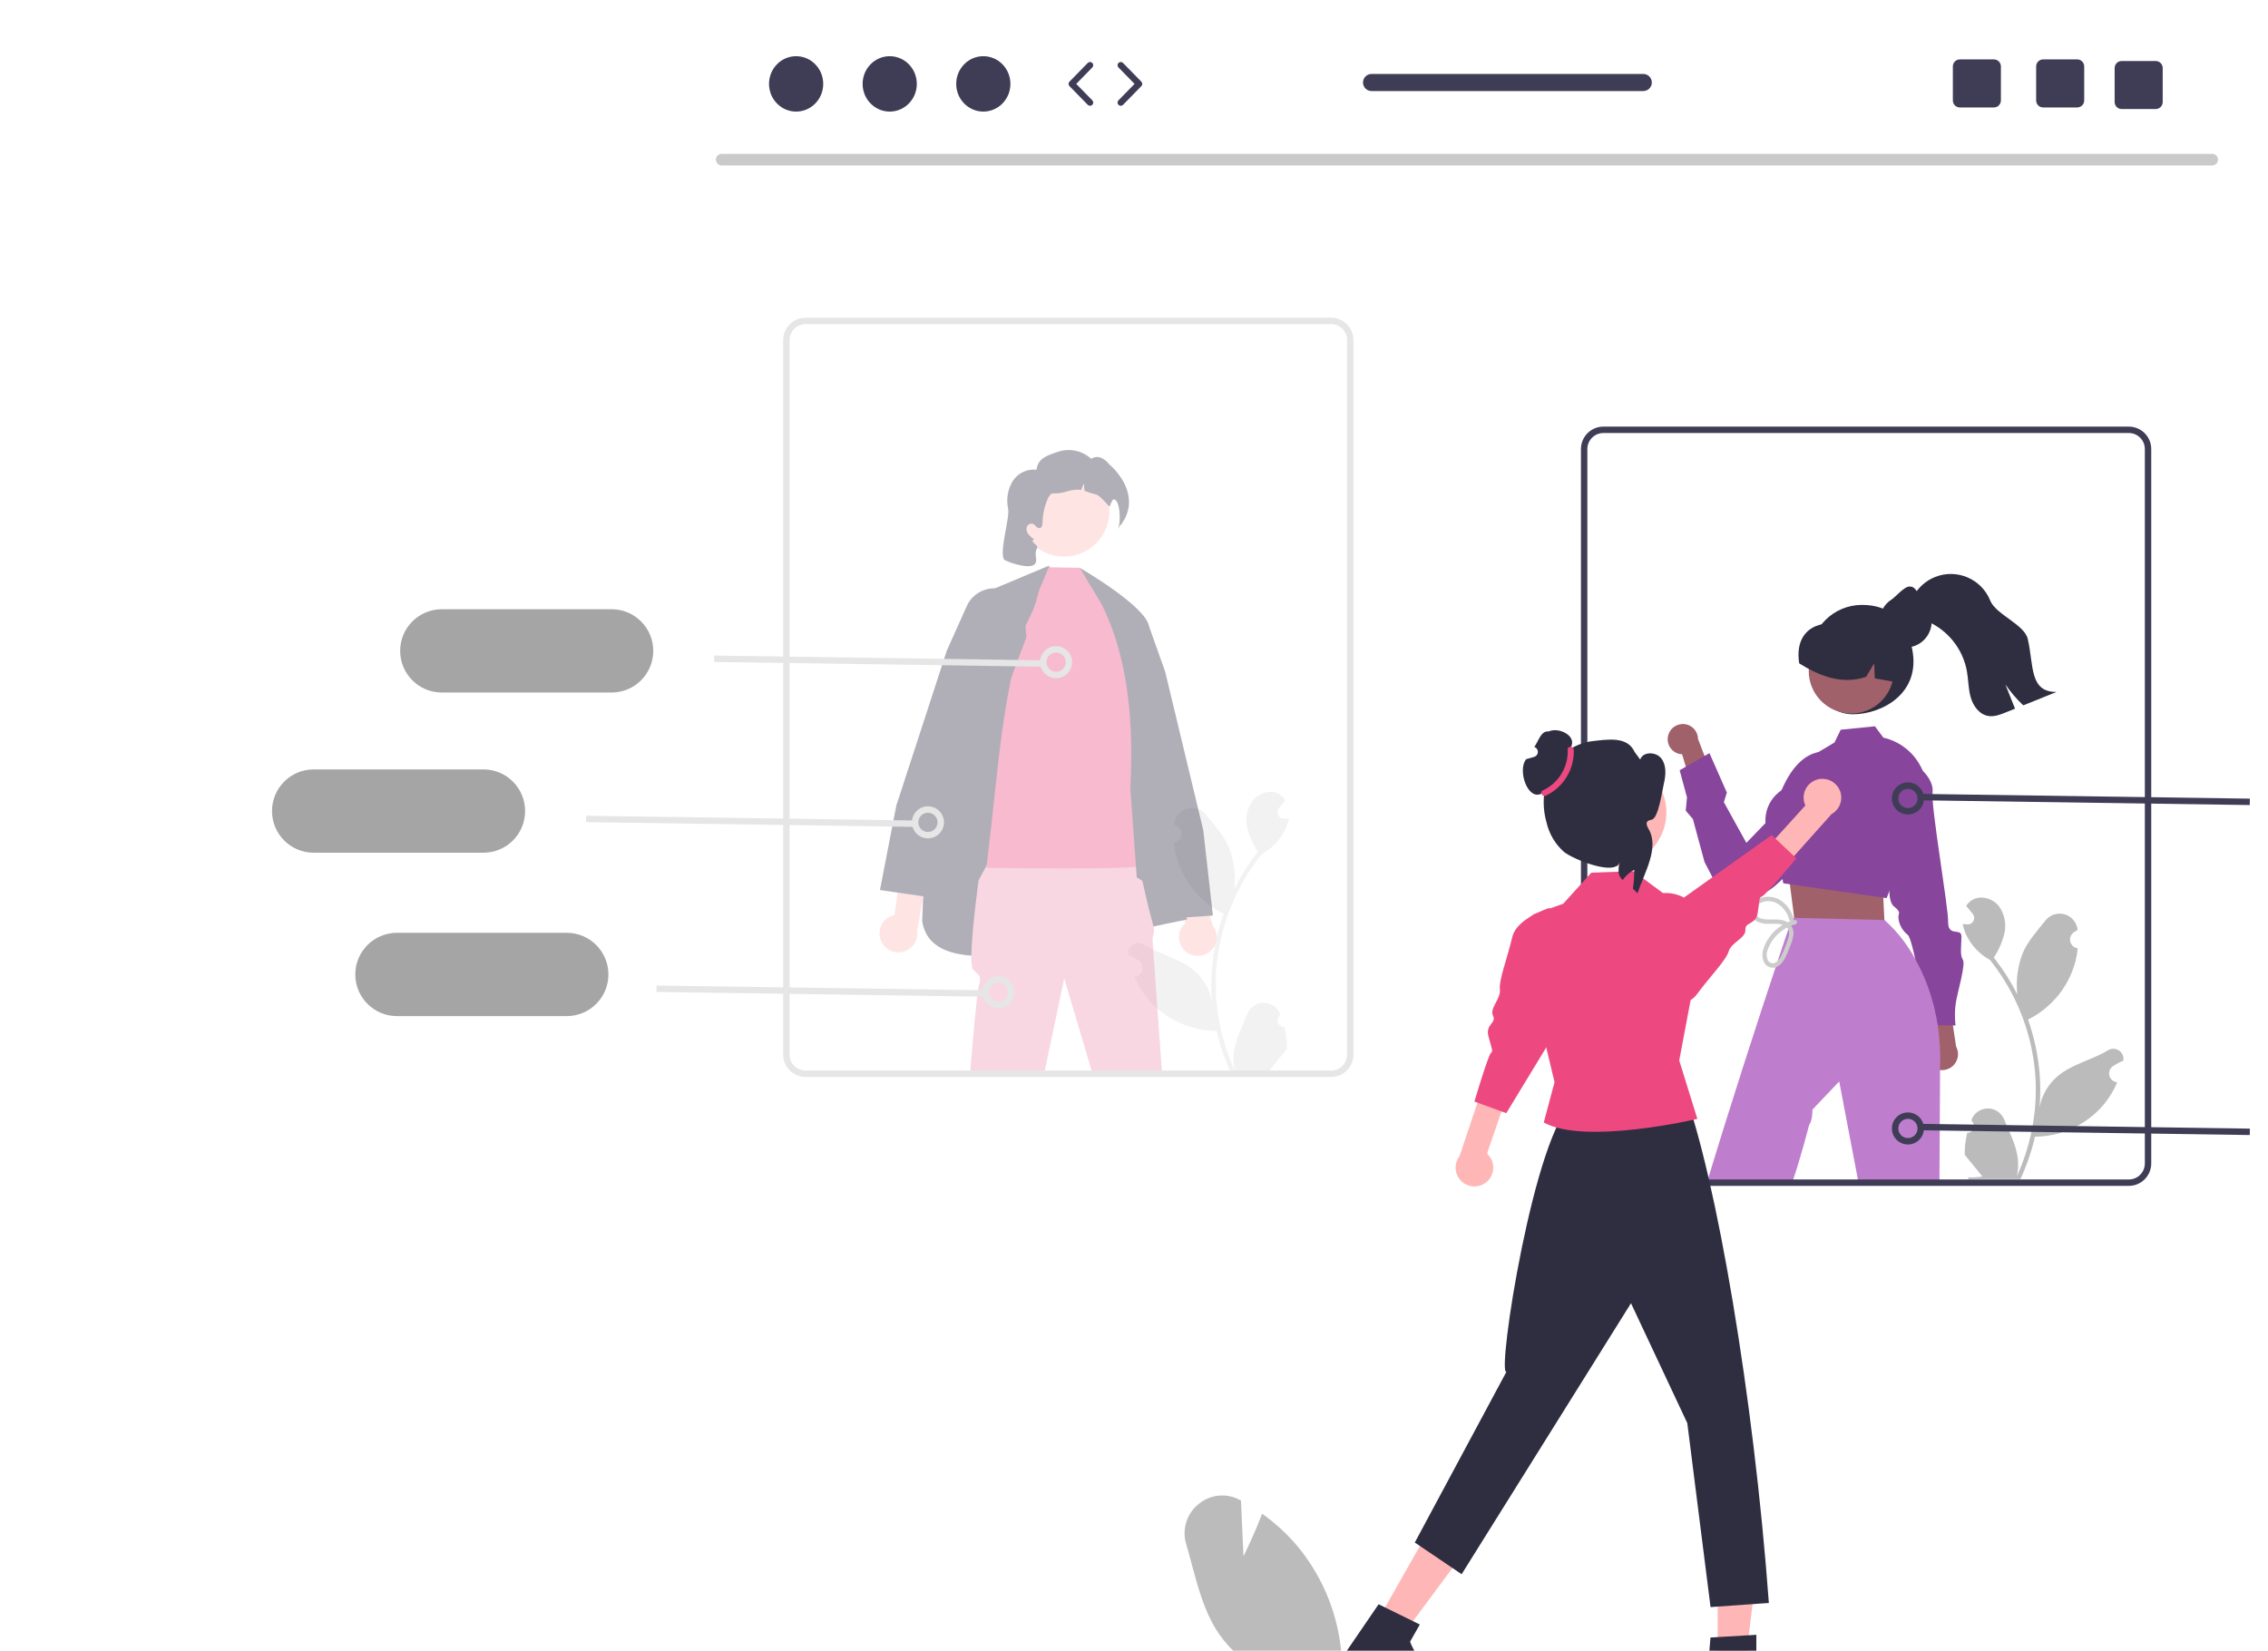 <?xml version="1.0" encoding="UTF-8" standalone="no"?>
<!-- Created with Inkscape (http://www.inkscape.org/) -->

<svg
   width="837.328"
   height="609.458"
   viewBox="0 0 221.543 161.252"
   version="1.1"
   id="svg1"
   xml:space="preserve"
   xmlns="http://www.w3.org/2000/svg"
   xmlns:svg="http://www.w3.org/2000/svg"><defs
     id="defs1" /><g
     id="g1"
     transform="matrix(0.265,0,0,0.265,-16871.68,-3486.067)"><g
       id="g503-5-5"
       transform="matrix(1.181,0,0,1.181,63766.98,13175.684)"><path
         d="m 529.115,336.031 c 1.125,0.052 2.08,-0.819 2.132,-1.944 0.028,-0.601 -0.211,-1.184 -0.653,-1.592 l -0.14,-0.556 0.056,-0.133 c 1.18,-2.786 4.395,-4.089 7.181,-2.909 1.324,0.56 2.374,1.619 2.925,2.947 1.653,3.981 3.757,7.968 4.275,12.177 0.228,1.86 0.132,3.746 -0.284,5.574 3.882,-8.468 5.898,-17.672 5.911,-26.987 8.5e-4,-2.338 -0.129,-4.673 -0.389,-6.996 -0.215,-1.904 -0.513,-3.795 -0.894,-5.673 -2.081,-10.186 -6.548,-19.734 -13.035,-27.858 -3.14,-1.713 -5.679,-4.347 -7.275,-7.548 -0.578,-1.151 -0.987,-2.379 -1.214,-3.646 0.354,0.046 0.714,0.075 1.068,0.099 0.11,0.006 0.226,0.012 0.337,0.017 l 0.042,0.002 c 1.115,0.05 2.06,-0.813 2.11,-1.929 0.022,-0.495 -0.138,-0.98 -0.45,-1.364 -0.153,-0.188 -0.306,-0.376 -0.459,-0.564 -0.232,-0.29 -0.47,-0.575 -0.703,-0.865 -0.027,-0.028 -0.052,-0.057 -0.075,-0.087 -0.267,-0.331 -0.534,-0.656 -0.801,-0.987 0.488,-0.757 1.143,-1.391 1.916,-1.852 2.677,-1.568 6.369,-0.482 8.303,1.939 1.834,2.557 2.432,5.799 1.632,8.843 -0.662,2.574 -1.758,5.017 -3.24,7.223 0.145,0.186 0.296,0.366 0.441,0.552 2.653,3.412 4.966,7.076 6.905,10.939 -0.471,-4.328 0.091,-8.706 1.642,-12.774 1.572,-3.791 4.517,-6.984 7.111,-10.262 1.916,-2.459 5.463,-2.899 7.922,-0.983 1.18,0.92 1.947,2.27 2.132,3.755 l 0.016,0.145 c -0.385,0.217 -0.762,0.448 -1.131,0.692 -1.271,0.849 -1.613,2.567 -0.764,3.838 0.431,0.645 1.113,1.079 1.879,1.198 l 0.057,0.009 c -0.137,1.389 -0.38,2.765 -0.726,4.117 -2.026,7.629 -7.141,14.068 -14.115,17.767 -0.226,0.116 -0.447,0.232 -0.674,0.343 1.948,5.52 3.17,11.27 3.635,17.105 0.263,3.443 0.248,6.901 -0.046,10.341 l 0.017,-0.122 c 0.743,-3.825 2.784,-7.277 5.777,-9.772 4.446,-3.652 10.727,-4.997 15.523,-7.933 1.476,-0.948 3.441,-0.519 4.388,0.957 0.406,0.632 0.575,1.388 0.476,2.133 l -0.02,0.128 c -0.715,0.291 -1.411,0.627 -2.084,1.004 -0.385,0.217 -0.762,0.448 -1.131,0.692 -1.271,0.849 -1.613,2.567 -0.764,3.838 0.431,0.645 1.113,1.079 1.879,1.198 l 0.057,0.009 c 0.041,0.006 0.075,0.012 0.116,0.018 -1.222,2.917 -2.936,5.602 -5.069,7.937 -5.324,5.713 -12.768,8.979 -20.577,9.029 h -0.006 c -1.049,4.558 -2.569,8.994 -4.535,13.238 h -16.199 c -0.058,-0.18 -0.11,-0.366 -0.163,-0.546 1.499,0.094 3.005,0.005 4.482,-0.267 -1.202,-1.475 -2.404,-2.961 -3.606,-4.436 -0.027,-0.028 -0.052,-0.057 -0.075,-0.087 -0.61,-0.755 -1.225,-1.504 -1.835,-2.259 l -3.1e-4,-9.2e-4 c -0.033,-2.314 0.233,-4.622 0.79,-6.868 l 4.9e-4,-3.1e-4 z"
         fill="#f2f2f2"
         id="path448-1-2"
         style="fill:#bbbbbb;fill-opacity:1" /><path
         d="m 480.109,187.417 c 0,8.917 4.461,17.991 13.378,17.991 8.917,0 21.221,-6.458 18.453,-20.298 -1.749,-8.744 -6.768,-13.839 -15.685,-13.839 -8.917,-6e-5 -16.146,7.229 -16.146,16.146 v 1.5e-4 z"
         fill="#2f2e41"
         id="path449-3-9" /><path
         d="m 517.515,314.821 c -1.836,-2.036 -1.673,-5.175 0.363,-7.011 0.217,-0.196 0.451,-0.372 0.699,-0.527 l -3.904,-17.204 8.58,3.228 2.391,15.842 c 1.3,2.431 0.382,5.455 -2.049,6.755 -2.034,1.087 -4.548,0.639 -6.082,-1.084 v 6e-5 z"
         fill="#a0616a"
         id="path450-4-1" /><path
         d="m 499.303,253.843 5.989,0.61 c 0,0 -1.566,8.871 0.883,10.87 2.449,1.998 1.462,1.989 1.448,3.47 0.151,2.15 1.209,4.134 2.91,5.458 1.96,1.5 6.037,28.212 6.037,28.212 l 8.886,0.085 c -0.265,-2.297 -0.243,-4.619 0.066,-6.911 0.527,-3.451 3.19,-12.143 2.217,-13.633 -0.973,-1.49 -0.461,-4.231 -0.432,-7.193 0.028,-2.962 -4.209,0.311 -4.161,-4.626 0.047,-4.936 -5.387,-35.912 -4.851,-40.35 0.536,-4.438 -4.856,-8.439 -4.856,-8.439 l -4.936,-0.047 -9.198,32.495 z"
         fill="#e6e6e6"
         id="path451-2-5"
         style="fill:#87459c;fill-opacity:1" /><path
         d="m 435.729,212.183 c -0.564,2.536 1.034,5.049 3.569,5.613 0.27,0.06 0.545,0.096 0.822,0.108 l 4.804,16.009 5.571,-6.664 -5.416,-14.181 c -0.062,-2.611 -2.229,-4.677 -4.84,-4.616 -2.185,0.052 -4.05,1.594 -4.511,3.73 z"
         fill="#a0616a"
         id="path452-6-9" /><path
         d="m 486.448,217.398 c 0,0 -11.614,-4.355 -17.911,19.493 l -8.359,8.657 -7.022,-12.689 0.929,-3.01 -5.427,-12.304 -9.305,5.34 2.291,8.447 -0.387,4.176 2.224,2.597 3.64,13.423 2.277,4.386 c 0,0 2.872,5.615 7.884,6.54 1.336,0.25 2.704,0.289 4.052,0.115 3.206,-0.501 6.178,-1.985 8.505,-4.246 6.198,-5.527 12.059,-11.419 17.552,-17.646 l -0.942,-23.278 z"
         fill="#e6e6e6"
         id="path453-4-9"
         style="fill:#87459c;fill-opacity:1" /><polygon
         points="503.546,275.685 475.482,271.885 473.327,255.163 476.305,250.269 502.026,257.329 502.848,261.244 "
         fill="#a0616a"
         id="polygon453-5-8" /><circle
         cx="492.923"
         cy="191.893"
         r="13.282"
         fill="#a0616a"
         id="circle453-2-8" /><path
         d="m 515.177,222.952 c -2.192,-5.17 -6.728,-8.978 -12.2,-10.24 l -0.05,-0.01 -2.63,-3.54 -10.67,1.07 -1.95,4 -5.06,3.01 h -0.01 l -0.01,0.01 -2.65,1.58 -8.79,10.29 -0.01,0.01 c -2.608,1.741 -4.379,4.486 -4.89,7.58 -0.133,0.883 -0.176,1.778 -0.13,2.67 0.29,5.47 3.71,10.34 4.18,10.99 l 1.15,6.47 0.23,1.33 2.07,0.3 29.16,4.17 0.81,0.12 0.24,0.03 0.84,-2.17 v -0.02 l 8.13,-21.27 3.65,-9.49 c 0.01,-2.369 -0.47,-4.715 -1.41,-6.89 z"
         fill="#e6e6e6"
         id="path454-2-7"
         style="fill:#87459c;fill-opacity:1" /><path
         d="m 506.823,195.375 c -0.12,-0.019 -0.241,-0.044 -0.361,-0.063 -2.072,-0.367 -4.144,-0.729 -6.209,-1.102 l -0.19,-4.682 -2.503,4.194 c -5.709,1.894 -11.05,0.824 -16.074,-1.54 -1.657,-0.787 -3.265,-1.673 -4.815,-2.655 -1.081,-6.595 1.646,-11.793 8.649,-12.456 0.217,-0.021 0.374,-0.203 0.564,-0.298 l 0.006,-0.006 v -2.4e-4 c 0.323,-0.152 0.653,-0.298 0.982,-0.431 5.265,-2.058 11.244,-0.898 15.358,2.978 4.156,4.228 5.886,10.275 4.594,16.062 z"
         fill="#2f2e41"
         id="path455-0-6" /><path
         d="m 519.907,302.492 c -0.588,-3.924 -1.552,-7.781 -2.88,-11.52 v -0.01 c -1.112,-3.161 -2.497,-6.219 -4.14,-9.14 -0.005,1.2e-4 -0.01,-0.004 -0.01,-0.01 v -4.3e-4 c -2.365,-4.402 -5.452,-8.377 -9.13,-11.76 l -0.39,-0.41 h -0.1 l -28.16,-0.69 h -0.29 l -0.32,-0.01 c 0,0 -0.12,0.35 -0.35,1.01 -0.009,0.041 -0.022,0.082 -0.04,0.12 -0.08,0.26 -0.18,0.56 -0.3,0.89 -0.07,0.22 -0.15,0.45 -0.23,0.7 -0.09,0.27 -0.19,0.55 -0.29,0.85 -0.78,2.33 -1.92,5.71 -3.32,9.9 -0.21,0.64 -0.43,1.3 -0.66,1.99 -5.34,16.07 -13.93,42.33 -21.43,67.22 h 26.6 c 2.58,-7.46 5.32,-18.1 5.32,-18.1 1.07,-1.27 1.01,-4.72 1.01,-4.72 l 8.36,-8.78 6.02,31.6 h 25.26 l 0.19,-35.17 v -0.3 c 0.197,-4.566 -0.044,-9.14 -0.72,-13.66 z"
         fill="#cccccc"
         id="path456-4-8"
         style="fill:#be7dcd;fill-opacity:1" /><path
         d="m 501.734,176.437 v 0.011 c -0.002,0.695 0.087,1.388 0.264,2.06 0.028,0.118 0.062,0.241 0.101,0.359 v 0.006 c 0.763,2.434 2.623,4.37 5.024,5.232 0.174,0.067 0.354,0.123 0.533,0.174 0.378,0.11 0.765,0.189 1.156,0.236 0.351,0.05 0.706,0.074 1.061,0.073 0.277,0.001 0.555,-0.012 0.831,-0.039 0.646,-0.065 1.281,-0.211 1.892,-0.432 0.096,-0.028 0.189,-0.061 0.281,-0.101 0.046,-0.016 0.091,-0.035 0.135,-0.056 4.151,-1.737 6.107,-6.511 4.369,-10.661 -0.052,-0.124 -0.107,-0.247 -0.165,-0.369 l -0.006,-0.006 c -0.399,-0.836 -0.94,-1.595 -1.6,-2.245 -1.471,-1.465 -2.119,-5.137 -4.353,-5.137 -0.107,-0.002 -0.214,0.002 -0.32,0.011 -1.499,0.051 -4.269,3.284 -5.448,4.048 -0.875,0.553 -1.634,1.272 -2.234,2.116 -0.626,0.868 -1.073,1.853 -1.314,2.896 -0.138,0.598 -0.207,1.21 -0.208,1.824 z"
         fill="#2f2e41"
         id="path457-1-8" /><path
         d="m 511.679,173.602 c 1.264,1.472 3.243,2.044 5.028,2.809 6.397,2.806 10.996,8.59 12.289,15.454 0.494,2.754 0.429,5.605 1.209,8.29 0.775,2.685 2.694,5.319 5.448,5.785 1.864,0.318 3.732,-0.401 5.485,-1.112 0.964,-0.387 1.928,-0.777 2.892,-1.167 -1.006,-2.523 -2.01,-5.047 -3.012,-7.57 1.611,2.381 3.485,4.574 5.587,6.537 3.455,-1.393 6.914,-2.786 10.375,-4.18 -8.516,0.032 -7.063,-8.234 -8.968,-16.529 -1.047,-4.558 -9.964,-7.644 -11.713,-11.98 -2.731,-6.799 -10.456,-10.096 -17.254,-7.365 -2.93,1.177 -5.344,3.36 -6.808,6.157 -1.748,0.697 -1.799,3.418 -0.558,4.871 z"
         fill="#2f2e41"
         id="path458-9-9" /><path
         d="m 475.509,270.973 c -3.977,1.037 -7.196,3.953 -8.62,7.808 -0.504,1.089 -0.491,2.348 0.036,3.427 0.412,0.77 1.329,1.118 2.148,0.814 0.822,-0.443 1.478,-1.142 1.869,-1.991 0.573,-1.089 1.065,-2.219 1.474,-3.38 0.668,-1.752 2.094,-4.677 0.059,-6.047 -1.712,-1.152 -3.978,-0.705 -5.903,-0.784 -2.081,-0.085 -4.394,-0.882 -5.133,-3.039 -0.719,-2.098 0.967,-4.071 2.784,-4.868 2.218,-0.92 4.749,-0.679 6.754,0.643 1.951,1.353 3.345,3.369 3.921,5.672 0.089,0.372 -0.14,0.746 -0.512,0.835 -0.354,0.085 -0.713,-0.119 -0.822,-0.467 -0.51,-2.137 -1.856,-3.981 -3.736,-5.118 -1.868,-1.078 -4.189,-0.987 -5.967,0.233 -0.933,0.581 -1.366,1.711 -1.061,2.766 0.469,0.937 1.351,1.598 2.382,1.785 2.196,0.531 4.492,-0.156 6.681,0.545 2.037,0.522 3.336,2.517 2.989,4.591 -0.228,1.245 -0.597,2.459 -1.099,3.62 -0.427,1.194 -0.927,2.36 -1.495,3.494 -0.869,1.642 -2.436,3.42 -4.503,2.938 -2.357,-0.549 -2.916,-3.3 -2.411,-5.324 1.366,-4.669 5.09,-8.274 9.801,-9.489 0.372,-0.089 0.746,0.141 0.834,0.513 0.084,0.354 -0.119,0.713 -0.466,0.821 v 6e-5 z"
         fill="#cccccc"
         id="path459-4-5" /><path
         d="m 579.547,352.622 h -164 c -3.864,-0.005 -6.995,-3.136 -7,-7 v -223 c 0.004,-3.864 3.136,-6.996 7,-7 h 164 c 3.864,0.004 6.996,3.136 7,7 v 223 c -0.005,3.864 -3.136,6.995 -7,7 z m -164,-235 c -2.76,0.003 -4.997,2.24 -5,5 v 223 c 0.003,2.76 2.24,4.997 5,5 h 164 c 2.76,-0.003 4.997,-2.24 5,-5 v -223 c -0.003,-2.76 -2.24,-4.997 -5,-5 z"
         fill="#3f3d56"
         id="path460-9-9" /><path
         d="M 605.61,34.099 H 140.317 c -0.998,-0.021 -1.789,-0.847 -1.768,-1.845 0.021,-0.968 0.8,-1.747 1.768,-1.768 h 465.293 c 0.998,0.021 1.789,0.847 1.768,1.845 -0.021,0.968 -0.8,1.747 -1.768,1.768 z"
         fill="#cacaca"
         id="path461-6-9" /><path
         d="m 696,248.622 h -53 c -7.18,0 -13,-5.82 -13,-13 0,-7.18 5.82,-13 13,-13 h 53 c 7.18,0 13,5.82 13,13 0,7.18 -5.82,13 -13,13 z"
         fill="#ed4980"
         id="path462-8-3"
         style="fill:#87459c;fill-opacity:1" /><path
         d="m 315.979,303.031 c -1.125,0.052 -2.08,-0.819 -2.132,-1.944 -0.028,-0.601 0.211,-1.183 0.653,-1.592 l 0.14,-0.556 -0.056,-0.133 c -1.18,-2.786 -4.395,-4.089 -7.181,-2.909 -1.324,0.56 -2.374,1.619 -2.925,2.947 -1.653,3.981 -3.757,7.968 -4.275,12.177 -0.228,1.86 -0.132,3.746 0.284,5.574 -3.882,-8.468 -5.898,-17.672 -5.911,-26.987 -8.5e-4,-2.338 0.129,-4.673 0.389,-6.996 0.215,-1.904 0.513,-3.795 0.894,-5.673 2.081,-10.186 6.548,-19.734 13.035,-27.858 3.14,-1.713 5.679,-4.347 7.275,-7.548 0.578,-1.151 0.987,-2.379 1.214,-3.646 -0.354,0.046 -0.714,0.075 -1.068,0.099 -0.11,0.006 -0.226,0.012 -0.337,0.017 l -0.042,0.002 c -1.115,0.05 -2.06,-0.813 -2.11,-1.929 -0.022,-0.495 0.138,-0.98 0.45,-1.364 0.153,-0.188 0.306,-0.376 0.459,-0.564 0.232,-0.29 0.47,-0.575 0.703,-0.865 0.027,-0.028 0.052,-0.057 0.075,-0.087 0.267,-0.331 0.534,-0.656 0.801,-0.987 -0.488,-0.757 -1.143,-1.391 -1.916,-1.852 -2.677,-1.568 -6.369,-0.482 -8.303,1.939 -1.834,2.557 -2.432,5.799 -1.632,8.843 0.662,2.574 1.758,5.017 3.24,7.223 -0.145,0.186 -0.296,0.366 -0.441,0.552 -2.653,3.412 -4.966,7.076 -6.905,10.939 0.471,-4.328 -0.091,-8.706 -1.642,-12.774 -1.572,-3.791 -4.517,-6.984 -7.111,-10.262 -1.916,-2.459 -5.463,-2.899 -7.922,-0.983 -1.18,0.92 -1.947,2.27 -2.132,3.755 l -0.016,0.145 c 0.385,0.217 0.762,0.448 1.131,0.692 1.271,0.849 1.613,2.567 0.764,3.838 -0.431,0.645 -1.113,1.079 -1.879,1.198 l -0.056,0.009 c 0.137,1.389 0.38,2.765 0.726,4.117 2.026,7.629 7.141,14.068 14.115,17.767 0.226,0.116 0.447,0.232 0.674,0.343 -1.948,5.52 -3.17,11.27 -3.635,17.105 -0.263,3.443 -0.248,6.901 0.046,10.341 l -0.018,-0.122 c -0.743,-3.825 -2.784,-7.277 -5.777,-9.772 -4.446,-3.652 -10.727,-4.997 -15.523,-7.933 -1.476,-0.948 -3.441,-0.519 -4.388,0.957 -0.406,0.632 -0.575,1.388 -0.476,2.133 l 0.02,0.128 c 0.715,0.291 1.411,0.627 2.084,1.004 0.385,0.217 0.762,0.448 1.131,0.692 1.271,0.849 1.613,2.567 0.764,3.838 -0.431,0.645 -1.113,1.079 -1.879,1.198 l -0.057,0.009 c -0.041,0.006 -0.075,0.012 -0.116,0.018 1.222,2.917 2.936,5.602 5.069,7.937 5.324,5.713 12.768,8.979 20.577,9.029 h 0.006 c 1.049,4.558 2.569,8.994 4.535,13.238 h 16.199 c 0.058,-0.18 0.11,-0.366 0.163,-0.546 -1.499,0.094 -3.005,0.005 -4.482,-0.267 1.202,-1.475 2.404,-2.961 3.606,-4.436 0.027,-0.028 0.052,-0.057 0.075,-0.087 0.61,-0.755 1.225,-1.504 1.835,-2.259 l 3.1e-4,-9.2e-4 c 0.033,-2.314 -0.233,-4.622 -0.79,-6.868 l -4.9e-4,-3.1e-4 z"
         fill="#f2f2f2"
         id="path463-5-4" /><g
         opacity="0.38"
         id="g472-0-0"><path
           d="m 285.221,279.497 c -2.503,-2.049 -2.871,-5.738 -0.822,-8.241 0.218,-0.267 0.46,-0.514 0.722,-0.738 l -13.238,-34.609 10.58,2.241 11.233,33.29 c 1.947,2.604 1.415,6.294 -1.19,8.241 -2.179,1.629 -5.191,1.554 -7.285,-0.184 z"
           fill="#ffb8b8"
           id="path464-4-1" /><path
           d="m 290.667,241.592 -11.88,-49.44 -5.11,-14.38 c -0.005,-0.005 -0.009,-0.012 -0.01,-0.02 -0.832,-2.349 -2.572,-4.266 -4.83,-5.32 -2.259,-1.082 -4.859,-1.204 -7.21,-0.34 -0.201,0.07 -0.398,0.15 -0.59,0.24 -0.41,0.187 -0.808,0.401 -1.19,0.64 -2.205,1.39 -3.736,3.631 -4.23,6.19 l -0.9,4.72 -0.38,2.01 14.03,49.04 v 0.02 l 4.88,17.08 2.26,7.88 v 0.01 l 2.62,9.17 0.06,0.19 6.29,-0.42 h 0.01 l 0.95,-0.07 7.2,-0.48 1.04,-0.07 -3.01,-26.65 z"
           fill="#2f2e41"
           id="path465-7-3" /><path
           d="m 242.437,159.047 26.462,53.514 16.74,56.903 c -35.268,6.877 -79.52,21.589 -82.705,0.489 1.963,-58.826 8.146,-77.59 20.911,-103.092 z"
           fill="#2f2e41"
           id="path466-9-5" /><path
           d="m 277.817,317.622 h -21.73 l -8.81,-29.77 -6.2,29.39 c -0.02,0.13 -0.03,0.25 -0.05,0.38 h -23.16 c 0.75,-9.2 2.12,-25.2 2.77,-27.47 0.92,-3.22 0,-3.22 -1.84,-5.06 -0.41,-0.41 -0.55,-2.05 -0.51,-4.34 0.11,-7.89 2.26,-23.52 2.26,-23.52 l 2.55,-4.72 0.88,-1.64 45.42,-1.6 0.39,-0.01 0.84,3.66 1.03,4.51 1.81,7.91 1.67,6.31 0.09,0.32 v 1.87 c -0.284,0.652 -0.414,1.36 -0.38,2.07 -6e-5,0.64 1.44,20.58 2.97,41.71 z"
           fill="#2f2e41"
           id="path467-4-0"
           style="fill:#ed97b4;fill-opacity:1" /><path
           d="m 239.336,166.983 3.118,-7.461 9.652,0.169 10.064,14.236 10.563,44.423 c 0,0 3.794,32.451 0,34.164 -3.794,1.713 -49.735,0.802 -49.735,0.802 2.127,-17.525 3.712,-35.352 5.383,-46.002 5.522,-35.197 8.128,-27.79 10.955,-40.33 z"
           fill="#ed4980"
           id="path468-6-7" /><path
           d="m 252.106,159.691 c 0,0 20.79,12.018 21.604,18.292 0.813,6.273 3.536,83.057 3.536,83.057 l -7.352,-4.751 -2.009,-27.985 c 1.401,-24.867 -2.019,-43.402 -8.973,-57.296 l -6.805,-11.317 z"
           fill="#2f2e41"
           id="path469-5-4" /><circle
           cx="247.198"
           cy="142.026"
           r="14.169"
           transform="rotate(-80.783,247.198,142.026)"
           fill="#ffb8b8"
           id="circle469-0-5" /><path
           d="m 229.739,141.185 c 0.633,2.871 -2.834,13.439 -1.238,15.907 0.258,0.513 7.835,3.337 9.572,1.47 1.113,-1.196 -0.403,-3.209 0.758,-5.044 0.519,-0.82 -1.993,-1.783 -1.331,-2.491 l 0.345,-0.281 c -0.676,-0.417 -1.28,-0.94 -1.787,-1.551 -0.51,-0.622 -0.688,-1.451 -0.479,-2.228 0.254,-0.784 1.083,-1.227 1.877,-1.002 0.83,0.326 1.334,1.525 2.202,1.34 0.702,-0.153 0.849,-1.079 0.849,-1.806 -0.025,-3.804 1.813,-9.21 3.236,-9.044 1.438,0.079 2.878,-0.114 4.245,-0.568 1.368,-0.455 2.812,-0.639 4.251,-0.543 0.102,0.013 0.204,0.032 0.313,0.051 0.231,-0.723 0.548,-1.415 0.945,-2.062 -0.045,0.781 -0.006,1.564 0.115,2.336 1.145,0.472 2.328,0.846 3.536,1.117 1.315,0.185 4.206,4.117 4.34,3.715 0.231,-0.723 0.548,-1.415 0.945,-2.062 2.168,-1.017 2.748,7.164 1.575,8.988 -0.018,0.027 0.006,0.058 0.013,0.089 0.638,-0.849 1.028,-1.883 0.811,-1.091 5.979,-7.74 0.564,-15.497 -3.515,-19.035 -0.656,-0.877 -1.523,-1.573 -2.521,-2.023 -1.017,-0.447 -2.192,-0.33 -3.102,0.306 -2.794,-2.561 -6.757,-3.407 -10.353,-2.208 -3.504,1.219 -6.204,1.934 -6.74,5.61 -2.984,-0.326 -5.89,1.088 -7.474,3.638 -1.51,2.549 -2.005,5.573 -1.385,8.47 z"
           fill="#2f2e41"
           id="path470-2-6" /><path
           d="m 190.034,276.001 c -1.203,-3.002 0.255,-6.411 3.257,-7.614 0.32,-0.128 0.651,-0.228 0.989,-0.298 l 5.109,-36.701 8.185,7.069 -6.228,34.577 c 0.449,3.221 -1.799,6.195 -5.019,6.644 -2.695,0.375 -5.296,-1.145 -6.292,-3.677 h -3e-5 z"
           fill="#ffb8b8"
           id="path471-1-9" /><path
           d="m 235.127,178.032 -0.39,-3.56 c -0.368,-3.288 -2.432,-6.142 -5.44,-7.52 -1.142,-0.53 -2.381,-0.819 -3.64,-0.85 h -0.01 c -3.788,-0.088 -7.26,2.103 -8.81,5.56 l -6.24,13.95 -15.75,48.35 -5.09,26.3 5.5,0.81 7.97,1.17 0.06,0.01 1.83,0.27 25.57,-68.44 0.01,-0.02 4.78,-12.79 -0.35,-3.24 z"
           fill="#2f2e41"
           id="path472-3-2" /></g><path
         d="m 330.547,318.622 h -164 c -3.864,-0.005 -6.995,-3.136 -7,-7 v -223 c 0.004,-3.864 3.136,-6.996 7,-7 h 164 c 3.864,0.004 6.996,3.136 7,7 v 223 c -0.005,3.864 -3.136,6.995 -7,7 z m -164,-235 c -2.76,0.003 -4.997,2.24 -5,5 v 223 c 0.003,2.76 2.24,4.997 5,5 h 164 c 2.76,-0.003 4.997,-2.24 5,-5 v -223 c -0.003,-2.76 -2.24,-4.997 -5,-5 z"
         fill="#e6e6e6"
         id="path473-9-4" /><path
         d="M 66,248.622 H 13 c -7.18,0 -13,-5.82 -13,-13 0,-7.18 5.82,-13 13,-13 h 53 c 7.18,0 13,5.82 13,13 0,7.18 -5.82,13 -13,13 z"
         fill="#e6e6e6"
         id="path474-8-0"
         style="fill:#a5a5a5;fill-opacity:1" /><path
         d="M 92,299.622 H 39 c -7.18,0 -13,-5.82 -13,-13 0,-7.18 5.82,-13 13,-13 h 53 c 7.18,0 13,5.82 13,13 0,7.18 -5.82,13 -13,13 z"
         fill="#e6e6e6"
         id="path475-0-9"
         style="fill:#a5a5a5;fill-opacity:1" /><rect
         x="170.229"
         y="240.61"
         width="2"
         height="102.43"
         transform="rotate(-89.172,171.229,291.825)"
         fill="#e6e6e6"
         id="rect475-7-7" /><path
         d="m 226.736,297.142 c -1.914,0.001 -3.662,-1.089 -4.502,-2.809 v 0 c -1.21,-2.482 -0.179,-5.475 2.303,-6.685 2.482,-1.21 5.475,-0.179 6.685,2.303 1.21,2.482 0.179,5.475 -2.303,6.685 -0.68,0.332 -1.426,0.504 -2.183,0.506 z m -0.01,-8.001 c -1.657,0.002 -2.999,1.346 -2.998,3.004 4.3e-4,0.455 0.104,0.903 0.303,1.312 v 0 c 0.728,1.487 2.523,2.103 4.01,1.375 1.487,-0.728 2.103,-2.523 1.375,-4.01 -0.503,-1.028 -1.547,-1.68 -2.691,-1.68 z"
         fill="#e6e6e6"
         id="path476-6-1" /><rect
         x="148.229"
         y="187.61"
         width="2"
         height="102.43"
         transform="rotate(-89.172,149.229,238.825)"
         fill="#e6e6e6"
         id="rect476-0-1" /><path
         d="m 204.736,244.142 c -1.914,0.001 -3.662,-1.088 -4.502,-2.808 v 0 c -1.212,-2.483 -0.181,-5.477 2.301,-6.689 2.483,-1.212 5.477,-0.181 6.689,2.301 1.212,2.483 0.181,5.477 -2.301,6.689 -0.681,0.332 -1.429,0.506 -2.186,0.507 z m -2.705,-3.685 c 0.726,1.489 2.522,2.107 4.011,1.38 1.489,-0.726 2.107,-2.522 1.38,-4.01 -0.726,-1.489 -2.522,-2.107 -4.011,-1.38 -0.715,0.349 -1.261,0.967 -1.52,1.719 -0.259,0.752 -0.208,1.577 0.14,2.292 z"
         fill="#e6e6e6"
         id="path477-4-6" /><path
         d="M 106,198.622 H 53 c -7.18,0 -13,-5.82 -13,-13 0,-7.18 5.82,-13 13,-13 h 53 c 7.18,0 13,5.82 13,13 0,7.18 -5.82,13 -13,13 z"
         fill="#e6e6e6"
         id="path478-1-1"
         style="fill:#a5a5a5;fill-opacity:1" /><rect
         x="188.229"
         y="137.61"
         width="2"
         height="102.43"
         transform="rotate(-89.172,189.229,188.825)"
         fill="#e6e6e6"
         id="rect478-3-3" /><path
         d="m 244.736,194.142 c -1.914,0.001 -3.662,-1.088 -4.502,-2.808 v 0 c -1.212,-2.483 -0.181,-5.477 2.301,-6.689 2.483,-1.212 5.477,-0.181 6.689,2.301 1.212,2.483 0.181,5.477 -2.301,6.689 -0.681,0.332 -1.429,0.506 -2.186,0.507 z m -2.705,-3.685 c 0.726,1.489 2.522,2.107 4.011,1.38 1.489,-0.726 2.107,-2.522 1.38,-4.01 -0.726,-1.489 -2.522,-2.107 -4.011,-1.38 -0.715,0.349 -1.261,0.967 -1.52,1.719 -0.259,0.752 -0.208,1.577 0.14,2.292 z"
         fill="#e6e6e6"
         id="path479-8-1" /><rect
         x="565.104"
         y="180.794"
         width="2"
         height="102.43"
         transform="rotate(-89.172,566.104,232.008)"
         fill="#3f3d56"
         id="rect479-2-1" /><path
         d="m 510.61,236.694 c -2.766,0.006 -5.014,-2.231 -5.02,-4.997 -0.006,-2.766 2.231,-5.014 4.997,-5.02 2.766,-0.006 5.014,2.231 5.02,4.997 0.004,1.918 -1.087,3.67 -2.81,4.512 -0.681,0.333 -1.429,0.507 -2.187,0.508 z m -0.007,-8.004 c -1.658,-6e-5 -3.002,1.344 -3.002,3.002 -1.2e-4,1.658 1.344,3.002 3.002,3.002 1.658,9e-5 3.002,-1.344 3.002,-3.002 0,-0.456 -0.104,-0.906 -0.303,-1.315 v -5.2e-4 c -0.504,-1.031 -1.551,-1.685 -2.699,-1.687 z"
         fill="#3f3d56"
         id="path480-7-0" /><path
         d="m 696,351.622 h -53 c -7.18,0 -13,-5.82 -13,-13 0,-7.18 5.82,-13 13,-13 h 53 c 7.18,0 13,5.82 13,13 0,7.18 -5.82,13 -13,13 z"
         fill="#ed4980"
         id="path481-4-7"
         style="fill:#be7dcd;fill-opacity:1" /><rect
         x="565.104"
         y="283.794"
         width="2"
         height="102.43"
         transform="rotate(-89.172,566.104,335.008)"
         fill="#3f3d56"
         id="rect481-1-0" /><path
         d="m 510.609,339.693 c -2.762,0.003 -5.003,-2.234 -5.006,-4.996 -0.003,-2.762 2.234,-5.003 4.996,-5.006 1.914,-0.002 3.661,1.089 4.5,2.809 v 0 c 1.209,2.485 0.175,5.48 -2.31,6.689 -0.679,0.331 -1.425,0.503 -2.18,0.504 z m -0.006,-8.004 c -1.658,-2.4e-4 -3.003,1.344 -3.003,3.002 -2.4e-4,1.658 1.344,3.003 3.002,3.003 1.658,1.8e-4 3.003,-1.344 3.003,-3.002 6e-5,-0.456 -0.104,-0.906 -0.303,-1.315 v 0 c -0.504,-1.032 -1.551,-1.686 -2.699,-1.688 z"
         fill="#3f3d56"
         id="path482-4-3" /><path
         d="m 378.97,351.501 c 2.534,-2.034 2.939,-5.737 0.905,-8.27 -0.197,-0.245 -0.413,-0.475 -0.647,-0.685 l 9.525,-27.732 -7.023,-4.52 -11.072,33.021 c -1.989,2.564 -1.522,6.254 1.041,8.243 2.145,1.664 5.151,1.641 7.271,-0.055 v -6e-5 z"
         fill="#ffb6b6"
         id="path483-0-5" /><path
         d="m 387.098,274.984 c -1.682,7.116 -4.193,13.332 -3.853,16.317 0.337,2.977 -3.301,5.838 -2.145,8.191 1.154,2.359 -2.398,2.611 -1.438,6.408 0.964,3.805 1.59,4.618 0.776,5.245 -0.82,0.624 -5.149,15.145 -5.149,15.145 l 2.54,0.931 7.411,2.703 17.414,-28.642 -0.053,-35.157 -4.324,-0.139 c -1.038,0.389 -2.188,0.856 -3.335,1.419 -3.502,1.691 -7.046,4.19 -7.844,7.579 z"
         fill="#ed4980"
         id="path484-7-4" /><polygon
         points="464.588,463.133 451.222,463.133 451.224,498.062 460.28,498.062 "
         fill="#ffb6b6"
         id="polygon484-0-0" /><path
         d="m 463.293,498.878 v -6.139 l -2.381,0.145 -9.691,0.574 -2.243,0.138 -1.715,20.561 -0.092,1.102 h 6.43 l 0.207,-1.095 0.934,-4.976 2.411,4.976 0.528,1.095 h 17.047 c 2.111,-0.013 3.818,-1.724 3.827,-3.835 0.719,-3.36 -13.457,-10.625 -15.264,-12.546 z"
         fill="#2f2e41"
         id="path485-4-8" /><polygon
         points="373.992,464.42 362.367,457.825 345.131,488.205 353.008,492.674 "
         fill="#ffb6b6"
         id="polygon485-0-4" /><path
         d="m 355.23,494.867 3.024,-5.335 -2.128,-1.049 -8.719,-4.279 -2.021,-0.995 -9.928,14.537 -2.335,3.414 2.641,1.5 2.947,1.676 3.996,-4.715 -0.444,6.729 13.924,7.907 h 0.008 l 0.896,0.505 c 1.841,1.04 4.177,0.393 5.221,-1.447 2.281,-2.572 -6.461,-15.876 -7.081,-18.448 z"
         fill="#2f2e41"
         id="path486-1-4" /><path
         d="m 406.283,326.602 c -12.135,8.041 -24.148,85.298 -20.995,84.037 l -28.602,53.305 14.62,9.884 52.86,-84.581 17.572,37.417 7.256,57.432 18.202,-1.3 C 462.466,418.095 450.657,349.854 440.871,323.458 l -34.587,3.144 z"
         fill="#2f2e41"
         id="path487-1-3" /><path
         d="m 397.07,332.34 -0.132,0.497 c 12.829,7.138 47.944,-1.13 47.944,-1.13 l -5.66,-18.237 7.641,-40.513 c -0.041,-6.54 -5.377,-11.808 -11.916,-11.767 -0.269,0.002 -0.537,0.013 -0.805,0.033 l -9.219,-6.829 -13.124,0.453 -8.779,9.697 -5.245,1.874 -4.075,1.453 c -0.824,0.742 -1.723,1.597 -2.585,2.541 l 6.446,38.36 2.742,11.47 z"
         fill="#ed4980"
         id="path488-8-5" /><circle
         cx="418.373"
         cy="236.032"
         r="16.839"
         fill="#ffb6b6"
         id="circle488-0-7" /><path
         d="m 396.231,230.166 c 0.05,0.019 0.094,0.038 0.145,0.057 0.096,0.042 0.195,0.078 0.295,0.108 0.642,0.236 1.312,0.39 1.992,0.458 0.29,0.031 0.582,0.047 0.874,0.046 0.374,10e-4 0.748,-0.023 1.12,-0.073 0.413,-0.051 0.821,-0.134 1.221,-0.248 0.19,-0.051 0.377,-0.111 0.56,-0.181 2.534,-0.9 4.5,-2.937 5.309,-5.502 v -0.006 c 0.043,-0.124 0.079,-0.25 0.108,-0.377 0.187,-0.708 0.282,-1.437 0.282,-2.169 v -0.013 c 0.005,-1.785 -0.552,-3.527 -1.591,-4.978 -0.627,-0.888 -1.35,-1.037 -0.944,-2.052 1.295,-3.24 -4.004,-5.889 -7.133,-4.464 -0.113,-0.011 -0.226,-0.015 -0.34,-0.013 -2.107,-0.005 -2.888,3.106 -4.144,4.857 l 0.036,0.012 c 0.843,0.295 1.286,1.217 0.991,2.06 -0.165,0.471 -0.539,0.84 -1.012,0.998 -0.836,0.272 -1.681,0.513 -2.535,0.722 -2.815,3.325 0.412,13.051 4.765,10.759 z"
         fill="#2f2e41"
         id="path489-1-4" /><path
         d="m 397.781,239.081 c 0.801,3.602 2.721,6.858 5.485,9.302 2.849,2.303 16.249,7.757 17.38,3.088 -0.757,3.262 -0.301,4.508 0.916,5.675 0.208,-0.282 0.429,-0.552 0.656,-0.816 0.836,-0.964 1.84,-1.768 2.962,-2.376 0.029,1.97 -0.113,3.939 -0.424,5.885 0.501,0.463 0.979,0.951 1.43,1.463 2.167,-6.459 6.917,-14.196 3.478,-20.077 -1.365,-2.334 -0.227,-2.654 0.982,-2.922 2.11,-0.468 3.274,-9.129 3.776,-11.234 0.623,-2.64 0.87,-5.676 -0.766,-7.844 -1.636,-2.167 -5.774,-2.26 -6.61,0.323 l -1.742,-2.369 c -2.251,-4.955 -8.228,-3.964 -13.632,-3.323 -5.479,0.83 -10.197,4.31 -12.607,9.3 -2.32,4.984 -2.776,10.634 -1.285,15.926 z"
         fill="#2f2e41"
         id="path490-1-8" /><path
         d="m 406.299,216.447 c 0.234,6.108 -3.199,11.766 -8.726,14.377 -1.098,0.497 -2.054,-1.13 -0.948,-1.631 4.94,-2.279 8.016,-7.315 7.787,-12.75 -0.063,-1.213 1.824,-1.205 1.887,0.005 v -3e-5 z"
         fill="#ed4980"
         id="path491-8-0" /><path
         d="m 482.355,225.764 c -3.131,0.869 -4.964,4.111 -4.095,7.242 0.084,0.303 0.193,0.599 0.324,0.885 l -19.695,21.723 4.669,6.925 23.204,-25.971 c 2.839,-1.571 3.867,-5.146 2.296,-7.984 -1.314,-2.375 -4.085,-3.541 -6.702,-2.819 l -6e-5,3e-5 z"
         fill="#ffb6b6"
         id="path492-9-4" /><path
         d="m 426.37,296.237 c 0,0 13.969,2.509 18.322,-3.372 4.353,-5.88 9.113,-10.597 9.979,-13.471 0.866,-2.874 5.336,-4.062 5.203,-6.684 -0.132,-2.622 3.235,-1.45 3.848,-5.323 0.613,-3.872 0.361,-4.87 1.359,-5.123 0.998,-0.253 10.703,-11.884 10.703,-11.884 l -7.707,-7.267 -27.301,19.446 -14.407,33.677 z"
         fill="#ed4980"
         id="path493-0-4" /><path
         d="m 321.308,507.926 c -10.961,-1.305 -20.748,-7.488 -26.634,-16.827 -3.779,-6.129 -5.729,-13.408 -7.615,-20.447 -0.549,-2.048 -1.117,-4.167 -1.717,-6.209 -1.39,-4.565 0.137,-9.517 3.857,-12.506 3.596,-3.014 8.664,-3.537 12.8,-1.321 l 0.441,0.234 0.773,17.38 c 1.146,-2.328 3.66,-7.588 5.652,-12.84 l 0.167,-0.44 0.382,0.276 c 4.005,2.877 7.631,6.247 10.794,10.031 11.303,13.742 15.99,31.76 12.815,49.267 l -0.096,0.515 -11.618,-7.113 z"
         fill="#f2f2f2"
         id="path494-5-6"
         style="fill:#bbbbbb;fill-opacity:1" /><path
         d="m 250.438,514.863 c -0.002,0.655 0.528,1.188 1.183,1.19 h 290.297 c 0.657,0 1.19,-0.533 1.19,-1.19 0,-0.657 -0.533,-1.19 -1.19,-1.19 H 251.628 c -0.655,-0.002 -1.188,0.528 -1.19,1.183 z"
         fill="#cccccc"
         id="path495-0-9"
         style="fill:#bbbbbb;fill-opacity:1" /><g
         id="g502-0-0"><ellipse
           cx="163.586"
           cy="8.645"
           rx="8.457"
           ry="8.645"
           fill="#3f3d56"
           id="ellipse495-8-1" /><ellipse
           cx="192.799"
           cy="8.645"
           rx="8.457"
           ry="8.645"
           fill="#3f3d56"
           id="ellipse496-0-0" /><ellipse
           cx="222.013"
           cy="8.645"
           rx="8.457"
           ry="8.645"
           fill="#3f3d56"
           id="ellipse497-7-0" /><path
           d="m 255.325,15.478 c -0.26,0 -0.519,-0.101 -0.715,-0.301 l -5.706,-5.833 c -0.38,-0.389 -0.38,-1.01 0,-1.398 l 5.706,-5.833 c 0.387,-0.395 1.021,-0.401 1.414,-0.016 0.395,0.386 0.402,1.02 0.016,1.414 l -5.022,5.133 5.022,5.134 c 0.386,0.395 0.379,1.028 -0.016,1.414 -0.194,0.19 -0.447,0.285 -0.699,0.285 z"
           fill="#3f3d56"
           id="path497-2-9" /><path
           d="m 264.913,15.478 c -0.252,0 -0.505,-0.095 -0.699,-0.285 -0.395,-0.386 -0.402,-1.019 -0.016,-1.414 l 5.021,-5.134 -5.021,-5.133 c -0.386,-0.395 -0.379,-1.028 0.016,-1.414 0.394,-0.387 1.028,-0.379 1.414,0.016 l 5.706,5.833 c 0.38,0.389 0.38,1.01 0,1.398 l -5.706,5.833 c -0.196,0.2 -0.455,0.301 -0.715,0.301 z"
           fill="#3f3d56"
           id="path498-1-4" /><path
           d="m 563.423,1.001 h -10.61 c -1.21,0 -2.19,0.98 -2.19,2.19 v 10.62 c 0,1.21 0.98,2.19 2.19,2.19 h 10.61 c 1.21,0 2.2,-0.98 2.2,-2.19 v -10.62 c 0,-1.21 -0.99,-2.19 -2.2,-2.19 z"
           fill="#3f3d56"
           id="path499-2-3" /><path
           d="m 537.423,1.001 h -10.61 c -1.21,0 -2.19,0.98 -2.19,2.19 v 10.62 c 0,1.21 0.98,2.19 2.19,2.19 h 10.61 c 1.21,0 2.2,-0.98 2.2,-2.19 v -10.62 c 0,-1.21 -0.99,-2.19 -2.2,-2.19 z"
           fill="#3f3d56"
           id="path500-7-1" /><path
           d="m 587.923,1.501 h -10.61 c -1.21,0 -2.19,0.98 -2.19,2.19 v 10.62 c 0,1.21 0.98,2.19 2.19,2.19 h 10.61 c 1.21,0 2.2,-0.98 2.2,-2.19 v -10.62 c 0,-1.21 -0.99,-2.19 -2.2,-2.19 z"
           fill="#3f3d56"
           id="path501-8-3" /><path
           d="m 428.001,5.541 h -84.81 c -1.48,0 -2.67,1.2 -2.67,2.67 0,1.47 1.19,2.67 2.67,2.67 h 84.81 c 1.47,0 2.67,-1.2 2.67,-2.67 0,-1.47 -1.2,-2.67 -2.67,-2.67 z"
           fill="#3f3d56"
           id="path502-2-2" /></g></g></g></svg>
